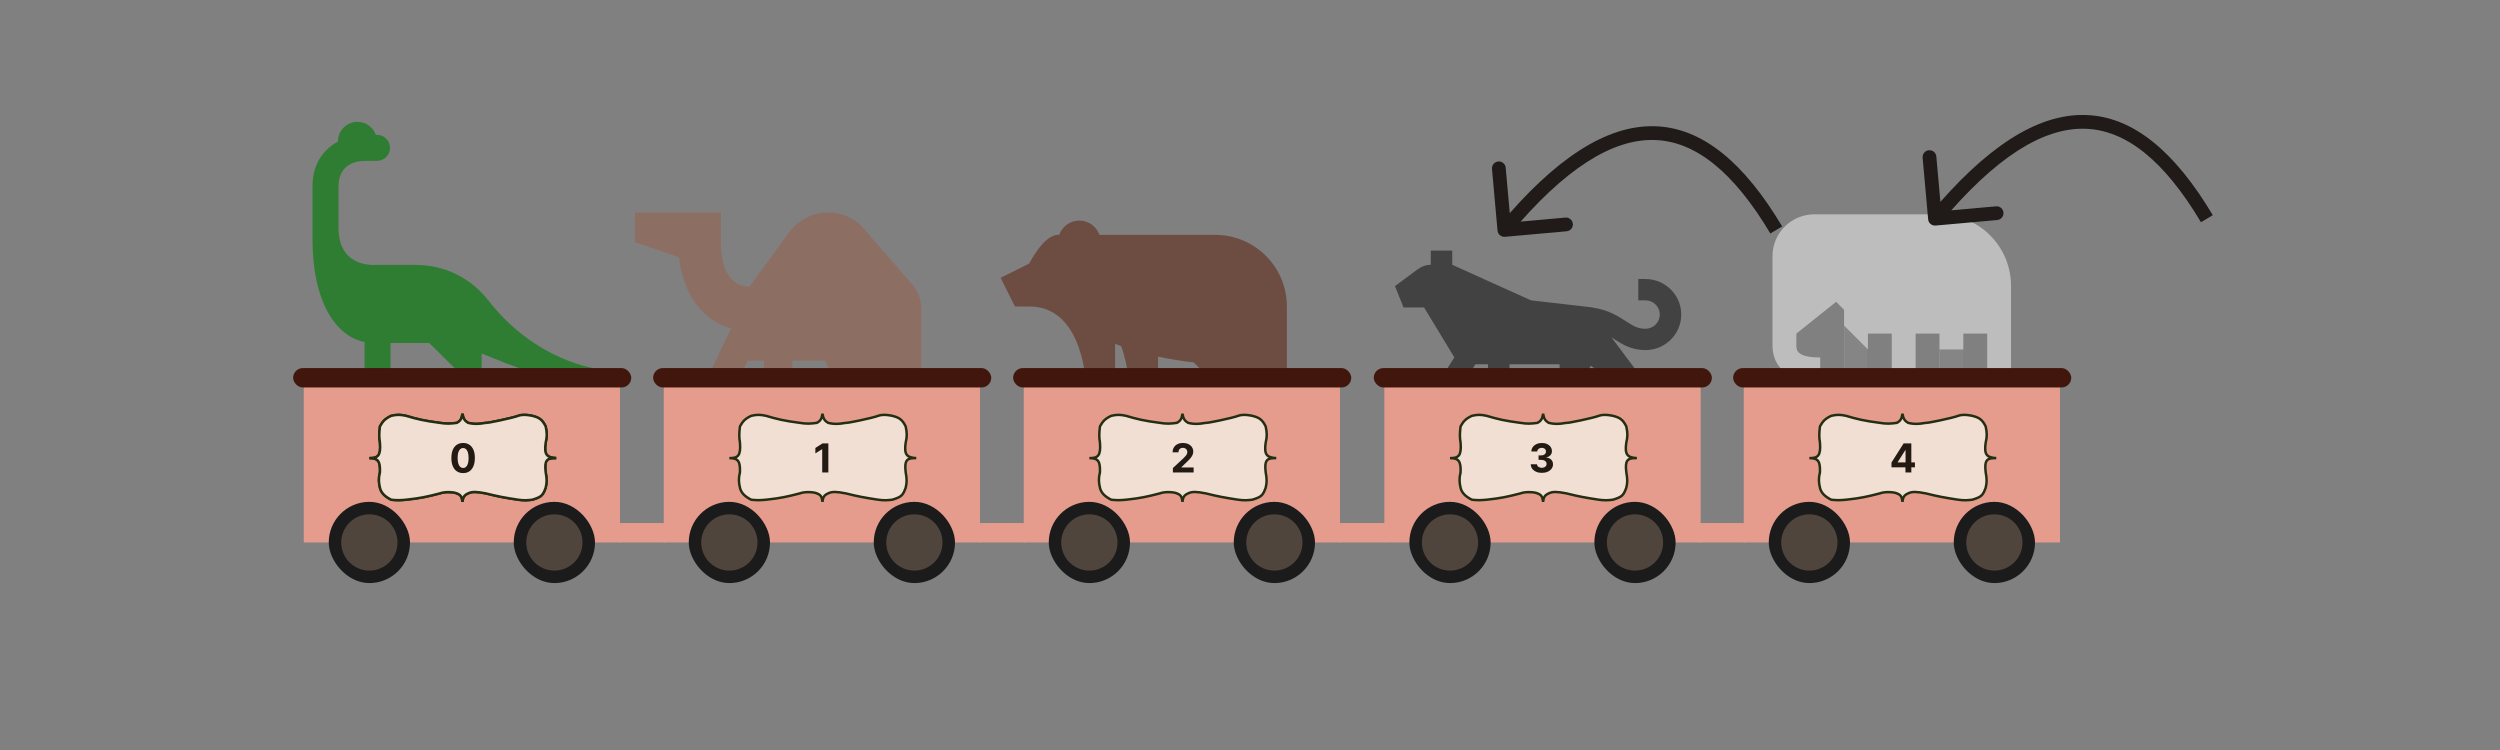 <svg width="4000" height="1200" viewBox="0 0 4000 1200" fill="none" xmlns="http://www.w3.org/2000/svg">
<rect x="0" y="0" width="4000" height="1200" fill="#808080" stroke="none"/>
<path d="M3217.67 457.437V610.104H3179.5V533.771H3141.33V610.104H3103.17V533.771H3065V610.104H3026.83V533.771H2988.67V610.104H2950.5V495.604L2937.77 482.876L2874.17 533.771V552.854C2874.17 559.533 2874.17 571.937 2912.33 571.937V610.104C2845.92 610.104 2836 574.227 2836 552.854V409.729C2836 392.015 2843.04 375.026 2855.56 362.5C2868.09 349.974 2885.08 342.938 2902.79 342.938H3103.17C3133.53 342.938 3162.66 355.001 3184.13 376.474C3205.6 397.947 3217.67 427.07 3217.67 457.437Z" fill="#BDBDBD"/>
<path opacity="0.3" d="M2988.83 635.521H2950.67V521.021L2988.83 559.188V635.521ZM3141.5 559.188H3103.33V635.521H3141.5V559.188Z" fill="black"/>
<path d="M958 611.301C875.31 611.301 816.998 584.071 770.636 565.564V611.301H729V590.566L686.864 548.847H624.909V611.301H583.273V547.223C533.913 537.293 499.979 477.295 500 383.529V298.154C500 260.952 518.695 238.427 540.762 226.539V226.165C540.762 208.927 554.752 194.938 571.989 194.938C585.688 194.938 597.179 203.806 601.405 216.068L603.217 215.756C614.708 215.756 624.035 225.082 624.035 236.574C624.035 248.066 614.708 257.392 603.217 257.392H582.565C572.968 257.538 541.636 260.931 541.636 298.154V362.711C540.762 423.938 589.622 423.771 598.22 423.938H666.108C711.971 423.938 752.795 445.234 779.422 478.419C779.609 478.648 779.838 478.814 780.025 479.043C857.823 580.074 958 590.483 958 590.483V611.301Z" fill="#2E7D32"/>
<path d="M2059 490.269V650.638H2013.2V614.318L1990.3 591.418V650.638H1944.5V614.318L1909.94 579.762C1891.6 577.861 1871.91 574.701 1852.9 570.648V650.638H1807.1V627.783C1807.1 624.898 1806.6 588.51 1793.89 553.908C1790.47 552.603 1787.25 551.297 1784.2 549.946V650.638H1738.4V627.783C1738.38 622.173 1736.93 490.338 1646.8 490.338H1623.9L1601 444.538L1646.8 421.638C1646.8 421.638 1669.7 375.838 1692.6 375.838C1693.17 375.838 1694.02 375.838 1694.71 375.838C1699.42 362.533 1712.02 352.938 1726.95 352.938C1741.88 352.938 1754.48 362.533 1759.19 375.838C1808.06 375.838 1876.19 375.838 1944.5 375.838C2007.7 375.838 2058.95 427.065 2059 490.269Z" fill="#6D4C41"/>
<path d="M2690 503.277C2690 534.615 2664.33 560.132 2632.75 560.132C2609.85 560.132 2595.26 550.671 2582.39 542.348C2581.02 541.461 2579.62 540.597 2578.25 539.732L2620.82 596.451L2621.3 596.769V597.065L2621.39 597.179L2621.3 597.27V651.1H2586.95V614.463L2545.32 585.262L2529.7 609.801V651.1H2495.35V582.874H2415.2V651.1H2380.85V582.874H2360.65L2317 651.1H2276.29L2326.99 571.867L2278.49 491.906H2245.6L2232 457.793L2268 431.003L2268.07 431.116C2273.93 426.522 2281.21 423.68 2289.25 423.68V400.938H2323.6V423.68L2449.55 480.535L2548.32 491.906L2548.36 492.11C2573.26 495.817 2588.76 505.733 2601.19 513.761C2612.58 521.129 2620.09 526.019 2632.77 526.019C2645.41 526.019 2655.67 515.808 2655.67 503.277C2655.67 490.746 2645.41 480.535 2632.77 480.535H2621.3V446.422H2632.75C2664.33 446.422 2690 471.938 2690 503.277Z" fill="#424242"/>
<path d="M1474 494.037V766.937H1428.2V648.326L1405.3 600.882V660.187C1405.3 662.133 1405.07 664.078 1404.61 665.976L1380.04 766.937H1332.8L1358.22 662.536L1320.18 577.16H1267.9V766.937H1222.1V577.16H1196.18L1178.7 613.336L1220.11 709.838L1178.27 729.124L1128.07 612.126L1169.91 525.469C1124.11 512.991 1093.06 471.074 1086.37 411.674L1016 387.382V339.938H1153.4V387.382C1153.4 408.779 1157.87 458.549 1199.2 458.549L1257.16 379.032L1257.41 378.984C1271.59 355.594 1296.52 339.938 1325.15 339.938C1345.05 339.938 1363.03 347.718 1377.02 360.149L1460.58 456.271C1468.85 466.567 1474 479.614 1474 494.037Z" fill="#8D6E63"/>
<rect x="486" y="610.938" width="506" height="257" fill="#E59C8C"/>
<rect x="469" y="588.938" width="541" height="31" rx="15.5" fill="#41160C"/>
<rect x="526" y="802.938" width="130" height="130" rx="65" fill="#1C1B1B"/>
<circle cx="591" cy="867.938" r="45" fill="#50453C"/>
<rect x="822" y="802.938" width="130" height="130" rx="65" fill="#1C1B1B"/>
<circle cx="887" cy="867.938" r="45" fill="#50453C"/>
<rect x="1062" y="610.938" width="506" height="257" fill="#E59C8C"/>
<rect x="1045" y="588.938" width="541" height="31" rx="15.5" fill="#41160C"/>
<rect x="1102" y="802.938" width="130" height="130" rx="65" fill="#1C1B1B"/>
<circle cx="1167" cy="867.938" r="45" fill="#50453C"/>
<rect x="1398" y="802.938" width="130" height="130" rx="65" fill="#1C1B1B"/>
<circle cx="1463" cy="867.938" r="45" fill="#50453C"/>
<rect x="1638" y="610.938" width="506" height="257" fill="#E59C8C"/>
<rect x="1621" y="588.938" width="541" height="31" rx="15.5" fill="#41160C"/>
<rect x="1678" y="802.938" width="130" height="130" rx="65" fill="#1C1B1B"/>
<circle cx="1743" cy="867.938" r="45" fill="#50453C"/>
<rect x="1974" y="802.938" width="130" height="130" rx="65" fill="#1C1B1B"/>
<circle cx="2039" cy="867.938" r="45" fill="#50453C"/>
<rect x="2215" y="610.938" width="506" height="257" fill="#E59C8C"/>
<rect x="2198" y="588.938" width="541" height="31" rx="15.5" fill="#41160C"/>
<rect x="2255" y="802.938" width="130" height="130" rx="65" fill="#1C1B1B"/>
<circle cx="2320" cy="867.938" r="45" fill="#50453C"/>
<rect x="2551" y="802.938" width="130" height="130" rx="65" fill="#1C1B1B"/>
<circle cx="2616" cy="867.938" r="45" fill="#50453C"/>
<rect x="2790" y="610.938" width="506" height="257" fill="#E59C8C"/>
<rect x="2773" y="588.938" width="541" height="31" rx="15.5" fill="#41160C"/>
<rect x="2830" y="802.938" width="130" height="130" rx="65" fill="#1C1B1B"/>
<circle cx="2895" cy="867.938" r="45" fill="#50453C"/>
<rect x="3126" y="802.938" width="130" height="130" rx="65" fill="#1C1B1B"/>
<circle cx="3191" cy="867.938" r="45" fill="#50453C"/>
<path d="M977 852.438C977 843.877 983.94 836.938 992.5 836.938H1061.5C1070.06 836.938 1077 843.877 1077 852.438V852.438C1077 860.998 1070.06 867.938 1061.5 867.938H992.5C983.94 867.938 977 860.998 977 852.438V852.438Z" fill="#E59C8C"/>
<path d="M1553 852.438C1553 843.877 1559.94 836.938 1568.5 836.938H1637.5C1646.06 836.938 1653 843.877 1653 852.438V852.438C1653 860.998 1646.06 867.938 1637.5 867.938H1568.5C1559.94 867.938 1553 860.998 1553 852.438V852.438Z" fill="#E59C8C"/>
<path d="M2129 852.438C2129 843.877 2135.94 836.938 2144.5 836.938H2213.5C2222.06 836.938 2229 843.877 2229 852.438V852.438C2229 860.998 2222.06 867.938 2213.5 867.938H2144.5C2135.94 867.938 2129 860.998 2129 852.438V852.438Z" fill="#E59C8C"/>
<path d="M2705 852.438C2705 843.877 2711.94 836.938 2720.5 836.938H2789.5C2798.06 836.938 2805 843.877 2805 852.438V852.438C2805 860.998 2798.06 867.938 2789.5 867.938H2720.5C2711.94 867.938 2705 860.998 2705 852.438V852.438Z" fill="#E59C8C"/>
<path d="M591 733.002C591.386 732.999 591.765 733.001 592.136 733.007C605.167 732.942 609.528 728.444 607.925 708.186C606.443 699.438 606.539 693.665 607.925 682.242C612.424 674.31 615.635 670.22 625.977 665.322C634.963 663.226 640.152 663.235 649.672 665.322C667.428 670.6 678.467 673.28 703.83 676.602C714.405 678.293 720.334 678.073 730.909 676.602C736.919 673.365 738.716 669.976 739.936 661.938C741.397 670.224 743.484 673.297 748.962 676.602C757.59 678.48 762.99 679.09 777.17 676.602C777.496 677.69 820.392 668.736 829.072 665.322C837.751 661.907 851.638 665.322 851.638 665.322C862.143 667.991 867.345 670.757 873.075 682.242C875.518 693.525 875.205 699.059 873.075 708.186C870.116 728.038 875.189 732.019 890 733.002C874.282 732.468 870.866 736.838 873.075 755.562C874.939 766 875.257 771.561 873.075 780.378C868.562 792.786 866.306 795.042 851.638 799.553C843.067 800.594 838.17 800.783 829.072 799.553C807.318 796.301 795.924 794.087 777.17 789.402C762.554 786.576 755.399 786.285 748.962 789.402C741.849 792.62 740.74 796.292 739.936 802.938C739.121 795.069 737.42 791.786 730.909 789.402C726.095 787.133 711.678 786.331 703.83 789.402C683.42 794.727 671.719 797.238 649.672 799.553C639.871 800.468 634.654 800.517 625.977 799.553C615.352 794.196 609.743 788.273 607.925 780.378C606.106 772.481 605.322 765.789 607.925 755.562C608.554 738.44 605.154 733.207 592.136 733.007C591.764 733.008 591.386 733.007 591 733.002Z" fill="white"/>
<path d="M591 733.002C604.957 732.918 608.572 737.952 607.925 755.562C605.322 765.789 606.106 772.482 607.925 780.378C609.743 788.274 615.352 794.196 625.977 799.554C634.654 800.517 639.871 800.468 649.672 799.554C671.719 797.238 683.42 794.727 703.83 789.402C711.678 786.331 726.095 787.133 730.909 789.402C737.42 791.786 739.121 795.069 739.936 802.938C740.74 796.292 741.849 792.62 748.962 789.402C755.399 786.285 762.554 786.576 777.17 789.402C795.924 794.087 807.318 796.301 829.072 799.554C838.17 800.783 843.067 800.594 851.638 799.554C866.306 795.042 868.562 792.786 873.075 780.378C875.257 771.561 874.939 766 873.075 755.562C870.866 736.838 874.282 732.468 890 733.002C875.189 732.019 870.116 728.038 873.075 708.186C875.205 699.059 875.518 693.525 873.075 682.242C867.345 670.757 862.143 667.991 851.638 665.322C851.638 665.322 837.751 661.907 829.072 665.322C820.392 668.736 777.496 677.69 777.17 676.602C762.99 679.09 757.59 678.48 748.962 676.602C743.484 673.297 741.397 670.224 739.936 661.938C738.716 669.976 736.919 673.365 730.909 676.602C720.334 678.073 714.405 678.293 703.83 676.602C678.467 673.28 667.428 670.6 649.672 665.322C640.152 663.235 634.963 663.226 625.977 665.322C615.635 670.22 612.424 674.31 607.925 682.242C606.539 693.665 606.443 699.438 607.925 708.186C609.573 729.021 604.914 733.185 591 733.002Z" stroke="#232E12" stroke-width="4"/>
<path d="M591 733.002C591.386 732.999 591.765 733.001 592.136 733.007C605.167 732.942 609.528 728.444 607.925 708.186C606.443 699.438 606.539 693.665 607.925 682.242C612.424 674.31 615.635 670.22 625.977 665.322C634.963 663.226 640.152 663.235 649.672 665.322C667.428 670.6 678.467 673.28 703.83 676.602C714.405 678.293 720.334 678.073 730.909 676.602C736.919 673.365 738.716 669.976 739.936 661.938C741.397 670.224 743.484 673.297 748.962 676.602C757.59 678.48 762.99 679.09 777.17 676.602C777.496 677.69 820.392 668.736 829.072 665.322C837.751 661.907 851.638 665.322 851.638 665.322C862.143 667.991 867.345 670.757 873.075 682.242C875.518 693.525 875.205 699.059 873.075 708.186C870.116 728.038 875.189 732.019 890 733.002C874.282 732.468 870.866 736.838 873.075 755.562C874.939 766 875.257 771.561 873.075 780.378C868.562 792.786 866.306 795.042 851.638 799.553C843.067 800.594 838.17 800.783 829.072 799.553C807.318 796.301 795.924 794.087 777.17 789.402C762.554 786.576 755.399 786.285 748.962 789.402C741.849 792.62 740.74 796.292 739.936 802.938C739.121 795.069 737.42 791.786 730.909 789.402C726.095 787.133 711.678 786.331 703.83 789.402C683.42 794.727 671.719 797.238 649.672 799.553C639.871 800.468 634.654 800.517 625.977 799.553C615.352 794.196 609.743 788.273 607.925 780.378C606.106 772.481 605.322 765.789 607.925 755.562C608.554 738.44 605.154 733.207 592.136 733.007C591.764 733.008 591.386 733.007 591 733.002Z" fill="#F1DFD3"/>
<path d="M591 733.002C604.957 732.918 608.572 737.952 607.925 755.562C605.322 765.789 606.106 772.482 607.925 780.378C609.743 788.274 615.352 794.196 625.977 799.554C634.654 800.517 639.871 800.468 649.672 799.554C671.719 797.238 683.42 794.727 703.83 789.402C711.678 786.331 726.095 787.133 730.909 789.402C737.42 791.786 739.121 795.069 739.936 802.938C740.74 796.292 741.849 792.62 748.962 789.402C755.399 786.285 762.554 786.576 777.17 789.402C795.924 794.087 807.318 796.301 829.072 799.554C838.17 800.783 843.067 800.594 851.638 799.554C866.306 795.042 868.562 792.786 873.075 780.378C875.257 771.561 874.939 766 873.075 755.562C870.866 736.838 874.282 732.468 890 733.002C875.189 732.019 870.116 728.038 873.075 708.186C875.205 699.059 875.518 693.525 873.075 682.242C867.345 670.757 862.143 667.991 851.638 665.322C851.638 665.322 837.751 661.907 829.072 665.322C820.392 668.736 777.496 677.69 777.17 676.602C762.99 679.09 757.59 678.48 748.962 676.602C743.484 673.297 741.397 670.224 739.936 661.938C738.716 669.976 736.919 673.365 730.909 676.602C720.334 678.073 714.405 678.293 703.83 676.602C678.467 673.28 667.428 670.6 649.672 665.322C640.152 663.235 634.963 663.226 625.977 665.322C615.635 670.22 612.424 674.31 607.925 682.242C606.539 693.665 606.443 699.438 607.925 708.186C609.573 729.021 604.914 733.185 591 733.002Z" stroke="#232E12" stroke-width="4"/>
<path d="M1167 733.002C1167.39 732.999 1167.77 733.001 1168.14 733.007C1181.17 732.942 1185.53 728.444 1183.92 708.186C1182.44 699.438 1182.54 693.665 1183.92 682.242C1188.42 674.31 1191.63 670.22 1201.98 665.322C1210.96 663.226 1216.15 663.235 1225.67 665.322C1243.43 670.6 1254.47 673.28 1279.83 676.602C1290.41 678.293 1296.33 678.073 1306.91 676.602C1312.92 673.365 1314.72 669.976 1315.94 661.938C1317.4 670.224 1319.48 673.297 1324.96 676.602C1333.59 678.48 1338.99 679.09 1353.17 676.602C1353.5 677.69 1396.39 668.736 1405.07 665.322C1413.75 661.907 1427.64 665.322 1427.64 665.322C1438.14 667.991 1443.35 670.757 1449.08 682.242C1451.52 693.525 1451.21 699.059 1449.08 708.186C1446.12 728.038 1451.19 732.019 1466 733.002C1450.28 732.468 1446.87 736.838 1449.08 755.562C1450.94 766 1451.26 771.561 1449.08 780.378C1444.56 792.786 1442.31 795.042 1427.64 799.553C1419.07 800.594 1414.17 800.783 1405.07 799.553C1383.32 796.301 1371.92 794.087 1353.17 789.402C1338.55 786.576 1331.4 786.285 1324.96 789.402C1317.85 792.62 1316.74 796.292 1315.94 802.938C1315.12 795.069 1313.42 791.786 1306.91 789.402C1302.09 787.133 1287.68 786.331 1279.83 789.402C1259.42 794.727 1247.72 797.238 1225.67 799.553C1215.87 800.468 1210.65 800.517 1201.98 799.553C1191.35 794.196 1185.74 788.273 1183.92 780.378C1182.11 772.481 1181.32 765.789 1183.92 755.562C1184.55 738.44 1181.15 733.207 1168.14 733.007C1167.76 733.008 1167.39 733.007 1167 733.002Z" fill="#F1DFD3"/>
<path d="M1167 733.002C1180.96 732.918 1184.57 737.952 1183.92 755.562C1181.32 765.789 1182.11 772.482 1183.92 780.378C1185.74 788.274 1191.35 794.196 1201.98 799.554C1210.65 800.517 1215.87 800.468 1225.67 799.554C1247.72 797.238 1259.42 794.727 1279.83 789.402C1287.68 786.331 1302.09 787.133 1306.91 789.402C1313.42 791.786 1315.12 795.069 1315.94 802.938C1316.74 796.292 1317.85 792.62 1324.96 789.402C1331.4 786.285 1338.55 786.576 1353.17 789.402C1371.92 794.087 1383.32 796.301 1405.07 799.554C1414.17 800.783 1419.07 800.594 1427.64 799.554C1442.31 795.042 1444.56 792.786 1449.08 780.378C1451.26 771.561 1450.94 766 1449.08 755.562C1446.87 736.838 1450.28 732.468 1466 733.002C1451.19 732.019 1446.12 728.038 1449.08 708.186C1451.21 699.059 1451.52 693.525 1449.08 682.242C1443.35 670.757 1438.14 667.991 1427.64 665.322C1427.64 665.322 1413.75 661.907 1405.07 665.322C1396.39 668.736 1353.5 677.69 1353.17 676.602C1338.99 679.09 1333.59 678.48 1324.96 676.602C1319.48 673.297 1317.4 670.224 1315.94 661.938C1314.72 669.976 1312.92 673.365 1306.91 676.602C1296.33 678.073 1290.41 678.293 1279.83 676.602C1254.47 673.28 1243.43 670.6 1225.67 665.322C1216.15 663.235 1210.96 663.226 1201.98 665.322C1191.63 670.22 1188.42 674.31 1183.92 682.242C1182.54 693.665 1182.44 699.438 1183.92 708.186C1185.57 729.021 1180.91 733.185 1167 733.002Z" stroke="#232E12" stroke-width="4"/>
<path d="M1743 733.002C1743.39 732.999 1743.77 733.001 1744.14 733.007C1757.17 732.942 1761.53 728.444 1759.92 708.186C1758.44 699.438 1758.54 693.665 1759.92 682.242C1764.42 674.31 1767.63 670.22 1777.98 665.322C1786.96 663.226 1792.15 663.235 1801.67 665.322C1819.43 670.6 1830.47 673.28 1855.83 676.602C1866.41 678.293 1872.33 678.073 1882.91 676.602C1888.92 673.365 1890.72 669.976 1891.94 661.938C1893.4 670.224 1895.48 673.297 1900.96 676.602C1909.59 678.48 1914.99 679.09 1929.17 676.602C1929.5 677.69 1972.39 668.736 1981.07 665.322C1989.75 661.907 2003.64 665.322 2003.64 665.322C2014.14 667.991 2019.35 670.757 2025.08 682.242C2027.52 693.525 2027.21 699.059 2025.08 708.186C2022.12 728.038 2027.19 732.019 2042 733.002C2026.28 732.468 2022.87 736.838 2025.08 755.562C2026.94 766 2027.26 771.561 2025.08 780.378C2020.56 792.786 2018.31 795.042 2003.64 799.553C1995.07 800.594 1990.17 800.783 1981.07 799.553C1959.32 796.301 1947.92 794.087 1929.17 789.402C1914.55 786.576 1907.4 786.285 1900.96 789.402C1893.85 792.62 1892.74 796.292 1891.94 802.938C1891.12 795.069 1889.42 791.786 1882.91 789.402C1878.09 787.133 1863.68 786.331 1855.83 789.402C1835.42 794.727 1823.72 797.238 1801.67 799.553C1791.87 800.468 1786.65 800.517 1777.98 799.553C1767.35 794.196 1761.74 788.273 1759.92 780.378C1758.11 772.481 1757.32 765.789 1759.92 755.562C1760.55 738.44 1757.15 733.207 1744.14 733.007C1743.76 733.008 1743.39 733.007 1743 733.002Z" fill="#F1DFD3"/>
<path d="M1743 733.002C1756.96 732.918 1760.57 737.952 1759.92 755.562C1757.32 765.789 1758.11 772.482 1759.92 780.378C1761.74 788.274 1767.35 794.196 1777.98 799.554C1786.65 800.517 1791.87 800.468 1801.67 799.554C1823.72 797.238 1835.42 794.727 1855.83 789.402C1863.68 786.331 1878.09 787.133 1882.91 789.402C1889.42 791.786 1891.12 795.069 1891.94 802.938C1892.74 796.292 1893.85 792.62 1900.96 789.402C1907.4 786.285 1914.55 786.576 1929.17 789.402C1947.92 794.087 1959.32 796.301 1981.07 799.554C1990.17 800.783 1995.07 800.594 2003.64 799.554C2018.31 795.042 2020.56 792.786 2025.08 780.378C2027.26 771.561 2026.94 766 2025.08 755.562C2022.87 736.838 2026.28 732.468 2042 733.002C2027.19 732.019 2022.12 728.038 2025.08 708.186C2027.21 699.059 2027.52 693.525 2025.08 682.242C2019.35 670.757 2014.14 667.991 2003.64 665.322C2003.64 665.322 1989.75 661.907 1981.07 665.322C1972.39 668.736 1929.5 677.69 1929.17 676.602C1914.99 679.09 1909.59 678.48 1900.96 676.602C1895.48 673.297 1893.4 670.224 1891.94 661.938C1890.72 669.976 1888.92 673.365 1882.91 676.602C1872.33 678.073 1866.41 678.293 1855.83 676.602C1830.47 673.28 1819.43 670.6 1801.67 665.322C1792.15 663.235 1786.96 663.226 1777.98 665.322C1767.63 670.22 1764.42 674.31 1759.92 682.242C1758.54 693.665 1758.44 699.438 1759.92 708.186C1761.57 729.021 1756.91 733.185 1743 733.002Z" stroke="#232E12" stroke-width="4"/>
<path d="M2320 733.002C2320.39 732.999 2320.77 733.001 2321.14 733.007C2334.17 732.942 2338.53 728.444 2336.92 708.186C2335.44 699.438 2335.54 693.665 2336.92 682.242C2341.42 674.31 2344.63 670.22 2354.98 665.322C2363.96 663.226 2369.15 663.235 2378.67 665.322C2396.43 670.6 2407.47 673.28 2432.83 676.602C2443.41 678.293 2449.33 678.073 2459.91 676.602C2465.92 673.365 2467.72 669.976 2468.94 661.938C2470.4 670.224 2472.48 673.297 2477.96 676.602C2486.59 678.48 2491.99 679.09 2506.17 676.602C2506.5 677.69 2549.39 668.736 2558.07 665.322C2566.75 661.907 2580.64 665.322 2580.64 665.322C2591.14 667.991 2596.35 670.757 2602.08 682.242C2604.52 693.525 2604.21 699.059 2602.08 708.186C2599.12 728.038 2604.19 732.019 2619 733.002C2603.28 732.468 2599.87 736.838 2602.08 755.562C2603.94 766 2604.26 771.561 2602.08 780.378C2597.56 792.786 2595.31 795.042 2580.64 799.553C2572.07 800.594 2567.17 800.783 2558.07 799.553C2536.32 796.301 2524.92 794.087 2506.17 789.402C2491.55 786.576 2484.4 786.285 2477.96 789.402C2470.85 792.62 2469.74 796.292 2468.94 802.938C2468.12 795.069 2466.42 791.786 2459.91 789.402C2455.09 787.133 2440.68 786.331 2432.83 789.402C2412.42 794.727 2400.72 797.238 2378.67 799.553C2368.87 800.468 2363.65 800.517 2354.98 799.553C2344.35 794.196 2338.74 788.273 2336.92 780.378C2335.11 772.482 2334.32 765.789 2336.92 755.562C2337.55 738.44 2334.15 733.207 2321.14 733.007C2320.76 733.008 2320.39 733.007 2320 733.002Z" fill="#F1DFD3"/>
<path d="M2320 733.002C2333.96 732.918 2337.57 737.952 2336.92 755.562C2334.32 765.789 2335.11 772.482 2336.92 780.378C2338.74 788.274 2344.35 794.196 2354.98 799.553C2363.65 800.517 2368.87 800.468 2378.67 799.553C2400.72 797.238 2412.42 794.727 2432.83 789.402C2440.68 786.331 2455.09 787.133 2459.91 789.402C2466.42 791.786 2468.12 795.069 2468.94 802.938C2469.74 796.292 2470.85 792.62 2477.96 789.402C2484.4 786.285 2491.55 786.576 2506.17 789.402C2524.92 794.087 2536.32 796.301 2558.07 799.553C2567.17 800.783 2572.07 800.594 2580.64 799.553C2595.31 795.041 2597.56 792.786 2602.08 780.378C2604.26 771.561 2603.94 766 2602.08 755.562C2599.87 736.838 2603.28 732.468 2619 733.002C2604.19 732.019 2599.12 728.038 2602.08 708.186C2604.21 699.059 2604.52 693.525 2602.08 682.242C2596.35 670.757 2591.14 667.991 2580.64 665.322C2580.64 665.322 2566.75 661.907 2558.07 665.322C2549.39 668.736 2506.5 677.69 2506.17 676.602C2491.99 679.09 2486.59 678.48 2477.96 676.602C2472.48 673.297 2470.4 670.224 2468.94 661.938C2467.72 669.976 2465.92 673.365 2459.91 676.602C2449.33 678.073 2443.41 678.293 2432.83 676.602C2407.47 673.28 2396.43 670.6 2378.67 665.322C2369.15 663.235 2363.96 663.226 2354.98 665.322C2344.63 670.22 2341.42 674.31 2336.92 682.242C2335.54 693.665 2335.44 699.438 2336.92 708.186C2338.57 729.021 2333.91 733.185 2320 733.002Z" stroke="#232E12" stroke-width="4"/>
<path d="M2895 733.002C2895.39 732.999 2895.77 733.001 2896.14 733.007C2909.17 732.942 2913.53 728.444 2911.92 708.186C2910.44 699.438 2910.54 693.665 2911.92 682.242C2916.42 674.31 2919.63 670.22 2929.98 665.322C2938.96 663.226 2944.15 663.235 2953.67 665.322C2971.43 670.6 2982.47 673.28 3007.83 676.602C3018.41 678.293 3024.33 678.073 3034.91 676.602C3040.92 673.365 3042.72 669.976 3043.94 661.938C3045.4 670.224 3047.48 673.297 3052.96 676.602C3061.59 678.48 3066.99 679.09 3081.17 676.602C3081.5 677.69 3124.39 668.736 3133.07 665.322C3141.75 661.907 3155.64 665.322 3155.64 665.322C3166.14 667.991 3171.35 670.757 3177.08 682.242C3179.52 693.525 3179.21 699.059 3177.08 708.186C3174.12 728.038 3179.19 732.019 3194 733.002C3178.28 732.468 3174.87 736.838 3177.08 755.562C3178.94 766 3179.26 771.561 3177.08 780.378C3172.56 792.786 3170.31 795.042 3155.64 799.553C3147.07 800.594 3142.17 800.783 3133.07 799.553C3111.32 796.301 3099.92 794.087 3081.17 789.402C3066.55 786.576 3059.4 786.285 3052.96 789.402C3045.85 792.62 3044.74 796.292 3043.94 802.938C3043.12 795.069 3041.42 791.786 3034.91 789.402C3030.09 787.133 3015.68 786.331 3007.83 789.402C2987.42 794.727 2975.72 797.238 2953.67 799.553C2943.87 800.468 2938.65 800.517 2929.98 799.553C2919.35 794.196 2913.74 788.273 2911.92 780.378C2910.11 772.481 2909.32 765.789 2911.92 755.562C2912.55 738.44 2909.15 733.207 2896.14 733.007C2895.76 733.008 2895.39 733.007 2895 733.002Z" fill="#F1DFD3"/>
<path d="M2895 733.002C2908.96 732.918 2912.57 737.952 2911.92 755.562C2909.32 765.789 2910.11 772.482 2911.92 780.378C2913.74 788.274 2919.35 794.196 2929.98 799.554C2938.65 800.517 2943.87 800.468 2953.67 799.554C2975.72 797.238 2987.42 794.727 3007.83 789.402C3015.68 786.331 3030.09 787.133 3034.91 789.402C3041.42 791.786 3043.12 795.069 3043.94 802.938C3044.74 796.292 3045.85 792.62 3052.96 789.402C3059.4 786.285 3066.55 786.576 3081.17 789.402C3099.92 794.087 3111.32 796.301 3133.07 799.554C3142.17 800.783 3147.07 800.594 3155.64 799.554C3170.31 795.042 3172.56 792.786 3177.08 780.378C3179.26 771.561 3178.94 766 3177.08 755.562C3174.87 736.838 3178.28 732.468 3194 733.002C3179.19 732.019 3174.12 728.038 3177.08 708.186C3179.21 699.059 3179.52 693.525 3177.08 682.242C3171.35 670.757 3166.14 667.991 3155.64 665.322C3155.64 665.322 3141.75 661.907 3133.07 665.322C3124.39 668.736 3081.5 677.69 3081.17 676.602C3066.99 679.09 3061.59 678.48 3052.96 676.602C3047.48 673.297 3045.4 670.224 3043.94 661.938C3042.72 669.976 3040.92 673.365 3034.91 676.602C3024.33 678.073 3018.41 678.293 3007.83 676.602C2982.47 673.28 2971.43 670.6 2953.67 665.322C2944.15 663.235 2938.96 663.226 2929.98 665.322C2919.63 670.22 2916.42 674.31 2911.92 682.242C2910.54 693.665 2910.44 699.438 2911.92 708.186C2913.57 729.021 2908.91 733.185 2895 733.002Z" stroke="#232E12" stroke-width="4"/>
<path d="M740.991 756.96C737.082 756.945 733.719 755.983 730.901 754.074C728.098 752.165 725.938 749.4 724.423 745.778C722.923 742.157 722.181 737.801 722.196 732.71C722.196 727.634 722.946 723.309 724.446 719.733C725.961 716.157 728.12 713.437 730.923 711.574C733.741 709.695 737.098 708.756 740.991 708.756C744.885 708.756 748.234 709.695 751.037 711.574C753.855 713.453 756.022 716.18 757.537 719.756C759.052 723.316 759.802 727.634 759.787 732.71C759.787 737.816 759.029 742.18 757.514 745.801C756.014 749.422 753.863 752.187 751.06 754.097C748.257 756.006 744.901 756.96 740.991 756.96ZM740.991 748.801C743.658 748.801 745.787 747.46 747.378 744.778C748.969 742.097 749.757 738.074 749.741 732.71C749.741 729.18 749.378 726.241 748.651 723.892C747.938 721.544 746.923 719.778 745.605 718.597C744.302 717.415 742.764 716.824 740.991 716.824C738.34 716.824 736.219 718.15 734.628 720.801C733.037 723.453 732.234 727.422 732.219 732.71C732.219 736.286 732.575 739.271 733.287 741.665C734.014 744.044 735.037 745.831 736.355 747.028C737.673 748.21 739.219 748.801 740.991 748.801Z" fill="#231A13"/>
<path d="M1325.37 709.392V755.938H1315.53V718.733H1315.25L1304.59 725.415V716.688L1316.12 709.392H1325.37Z" fill="#231A13"/>
<path d="M1876.62 755.938V748.847L1893.18 733.506C1894.59 732.142 1895.78 730.915 1896.73 729.824C1897.7 728.733 1898.43 727.665 1898.93 726.619C1899.43 725.559 1899.68 724.415 1899.68 723.188C1899.68 721.824 1899.37 720.65 1898.75 719.665C1898.13 718.665 1897.28 717.9 1896.21 717.369C1895.13 716.824 1893.91 716.551 1892.55 716.551C1891.12 716.551 1889.88 716.839 1888.82 717.415C1887.76 717.991 1886.94 718.816 1886.37 719.892C1885.79 720.968 1885.5 722.248 1885.5 723.733H1876.16C1876.16 720.687 1876.85 718.044 1878.23 715.801C1879.61 713.559 1881.54 711.824 1884.03 710.597C1886.51 709.369 1889.37 708.756 1892.62 708.756C1895.95 708.756 1898.85 709.347 1901.32 710.528C1903.81 711.695 1905.74 713.316 1907.12 715.392C1908.5 717.468 1909.18 719.847 1909.18 722.528C1909.18 724.286 1908.84 726.021 1908.14 727.733C1907.46 729.445 1906.24 731.347 1904.48 733.438C1902.72 735.513 1900.25 738.006 1897.05 740.915L1890.25 747.574V747.892H1909.8V755.938H1876.62Z" fill="#231A13"/>
<path d="M3026.38 747.756V740.006L3045.81 709.392H3052.49V720.119H3048.54L3036.29 739.506V739.869H3063.9V747.756H3026.38ZM3048.72 755.938V745.392L3048.9 741.96V709.392H3058.13V755.938H3048.72Z" fill="#231A13"/>
<path d="M2466.88 756.574C2463.49 756.574 2460.47 755.991 2457.82 754.824C2455.18 753.642 2453.1 752.021 2451.57 749.96C2450.05 747.884 2449.27 745.491 2449.22 742.778H2459.13C2459.19 743.915 2459.57 744.915 2460.25 745.778C2460.94 746.627 2461.87 747.286 2463.02 747.756C2464.17 748.225 2465.47 748.46 2466.91 748.46C2468.41 748.46 2469.73 748.195 2470.88 747.665C2472.04 747.134 2472.94 746.4 2473.59 745.46C2474.24 744.521 2474.57 743.437 2474.57 742.21C2474.57 740.968 2474.22 739.869 2473.52 738.915C2472.84 737.945 2471.85 737.187 2470.57 736.642C2469.29 736.097 2467.78 735.824 2466.02 735.824H2461.68V728.597H2466.02C2467.5 728.597 2468.82 728.339 2469.95 727.824C2471.1 727.309 2472 726.597 2472.63 725.688C2473.27 724.763 2473.59 723.688 2473.59 722.46C2473.59 721.294 2473.31 720.271 2472.75 719.392C2472.2 718.498 2471.43 717.801 2470.43 717.301C2469.44 716.801 2468.29 716.551 2466.97 716.551C2465.64 716.551 2464.42 716.794 2463.32 717.278C2462.21 717.748 2461.32 718.422 2460.66 719.301C2459.99 720.18 2459.63 721.21 2459.59 722.392H2450.16C2450.2 719.71 2450.97 717.347 2452.45 715.301C2453.94 713.256 2455.94 711.657 2458.45 710.506C2460.98 709.339 2463.84 708.756 2467.02 708.756C2470.23 708.756 2473.04 709.339 2475.45 710.506C2477.86 711.672 2479.73 713.248 2481.07 715.233C2482.41 717.203 2483.08 719.415 2483.07 721.869C2483.08 724.475 2482.27 726.65 2480.63 728.392C2479.01 730.134 2476.9 731.241 2474.29 731.71V732.074C2477.72 732.513 2480.32 733.703 2482.11 735.642C2483.91 737.566 2484.81 739.975 2484.79 742.869C2484.81 745.521 2484.04 747.877 2482.5 749.938C2480.97 751.998 2478.85 753.619 2476.16 754.801C2473.46 755.983 2470.37 756.574 2466.88 756.574Z" fill="#231A13"/>
<path d="M3096.98 360.893C3090.93 361.437 3085.59 356.972 3085.04 350.921L3076.19 252.317C3075.65 246.266 3080.12 240.921 3086.17 240.378C3092.22 239.835 3097.56 244.3 3098.11 250.351L3105.97 337.998L3193.62 330.132C3199.67 329.589 3205.02 334.053 3205.56 340.104C3206.1 346.155 3201.64 351.5 3195.59 352.044L3096.98 360.893ZM3521.55 355.566C3462.49 256.418 3401.04 207.492 3335.37 205.974C3269.12 204.443 3193.1 250.854 3104.44 356.989L3087.56 342.886C3177.01 235.789 3258.92 182.202 3335.87 183.98C3413.39 185.772 3480.38 243.462 3540.45 344.309L3521.55 355.566Z" fill="#201A19"/>
<path d="M2407.98 378.893C2401.93 379.437 2396.59 374.972 2396.04 368.921L2387.19 270.317C2386.65 264.266 2391.12 258.921 2397.17 258.378C2403.22 257.835 2408.56 262.3 2409.11 268.351L2416.97 355.998L2504.62 348.132C2510.67 347.589 2516.02 352.053 2516.56 358.104C2517.1 364.155 2512.64 369.5 2506.59 370.044L2407.98 378.893ZM2832.55 373.566C2773.49 274.418 2712.04 225.492 2646.37 223.974C2580.12 222.443 2504.1 268.854 2415.44 374.989L2398.56 360.886C2488.01 253.789 2569.92 200.202 2646.87 201.98C2724.39 203.772 2791.38 261.462 2851.45 362.309L2832.55 373.566Z" fill="#201A19"/>
</svg>
